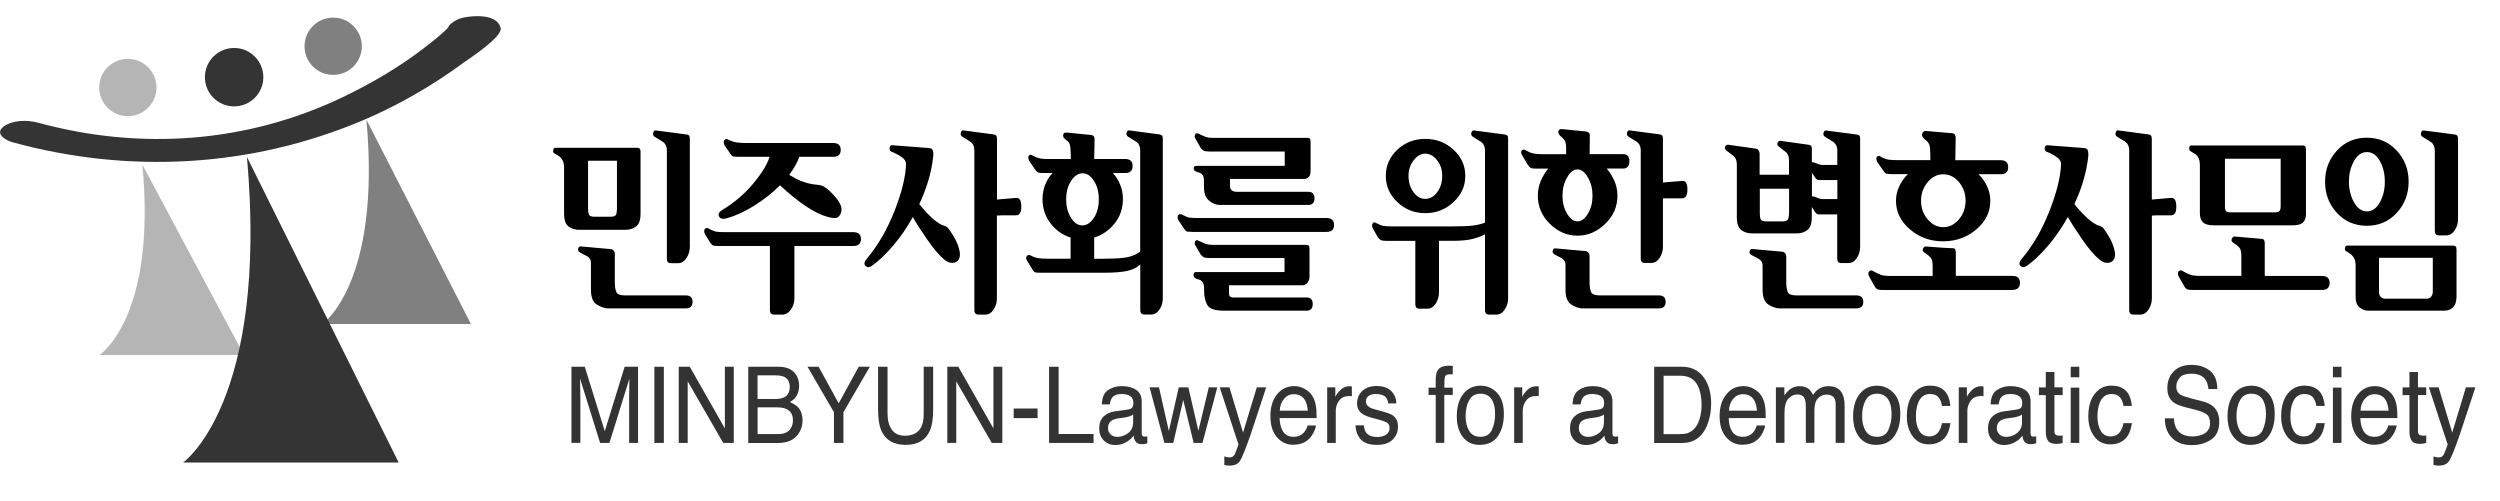 <?xml version="1.0" encoding="UTF-8"?>
<svg id="Layer_1" data-name="Layer 1" xmlns="http://www.w3.org/2000/svg" viewBox="0 0 396.18 79.34">
  <defs>
    <style>
      .cls-1, .cls-2, .cls-3, .cls-4, .cls-5 {
        stroke-width: 0px;
      }

      .cls-2 {
        fill: #343434;
      }

      .cls-3 {
        fill: gray;
      }

      .cls-4 {
        fill: #b5b5b5;
      }

      .cls-5 {
        fill: #333;
      }
    </style>
  </defs>
  <g>
    <g>
      <path class="cls-3" d="M57.34,7.33c0,2.5-2.03,4.54-4.54,4.54s-4.54-2.03-4.54-4.54,2.03-4.54,4.54-4.54,4.54,2.04,4.54,4.54h0Z"/>
      <path class="cls-4" d="M24.8,13.87c0,2.51-2.03,4.54-4.54,4.54s-4.54-2.04-4.54-4.54,2.03-4.54,4.54-4.54,4.54,2.03,4.54,4.54h0Z"/>
      <path class="cls-4" d="M22.56,26.09l16.1,30.17H15.77s9.09-5.91,6.79-30.17h0Z"/>
      <path class="cls-3" d="M58.07,18.98l16.56,32.37h-23.55s9.35-6.35,6.99-32.37h0Z"/>
      <path class="cls-2" d="M79.32,4.37c-.59-2.2-4.36-1.94-6.03-1.55-.66.15-1.27.47-1.79.91-.25.2-.39.4-.46.59-.11.14-.28.33-.56.59-1.1,1.01-2.27,1.93-3.45,2.83-3.96,3.02-8.27,5.53-12.76,7.68-15.2,7.26-32.05,8.44-48.25,4.02-1.65-.45-4.05-.45-5.47.64-1.46,1.12.39,2.18,1.44,2.47,18.46,5.04,37.76,4,55.42-3.44,5.69-2.4,11.12-5.55,16.1-9.21.82-.6,6.22-4.07,5.83-5.52h0Z"/>
      <path class="cls-2" d="M41.73,12.23c0,2.56-2.07,4.63-4.63,4.63s-4.63-2.07-4.63-4.63,2.08-4.63,4.63-4.63,4.63,2.07,4.63,4.63h0Z"/>
      <path class="cls-2" d="M39.15,24.91l24.03,48.39H29.01s13.57-9.48,10.13-48.39h0Z"/>
    </g>
    <path class="cls-1" d="M101.51,33.88c0,.97-.23,1.64-.7,2-.46.36-1.04.54-1.73.54h-7.29c-.67,0-1.24-.18-1.71-.54-.46-.36-.69-1.02-.69-2v-7.3c0-.46-.07-.83-.2-1.09-.13-.27-.29-.48-.47-.65-.25-.17-.48-.32-.72-.44-.23-.12-.35-.26-.35-.38,0-.13.03-.26.07-.4.05-.14.16-.2.35-.2h12.91c.19,0,.32.05.4.14.08.09.13.26.13.5v9.84h0ZM92.04,39.05l4.89.44c.33.15.5.39.5.73v4.66c.02.69.12,1.2.29,1.49.18.3.61.44,1.3.44h9.64c.73,0,1.09.34,1.09,1.03s-.36,1.03-1.09,1.03h-12.35c-.46,0-1.02-.19-1.68-.57-.65-.39-.98-1.17-.98-2.35v-4.28c0-.51-.23-.88-.7-1.11-.46-.23-.8-.41-1-.53-.3-.17-.4-.38-.32-.64.08-.25.21-.37.4-.34h0ZM97.77,25.47h-4.58v7.61c0,.4.05.72.14.94.09.22.41.33.95.33h2.43c.52,0,.83-.11.92-.33.09-.22.14-.54.14-.94v-7.61h0ZM109.31,39.14c0,.65-.18,1.25-.53,1.77-.35.53-.8.8-1.34.8h-1.09c-.24,0-.42-.06-.52-.17-.1-.12-.15-.31-.15-.59v-17.1c0-.66-.24-1.13-.72-1.43-.49-.29-.89-.54-1.2-.73-.25-.17-.32-.39-.24-.65.08-.27.21-.39.38-.37l4.89.64c.28.05.44.15.47.3.04.16.06.27.06.33v17.2h0Z"/>
    <path class="cls-1" d="M125.89,38.98v8.31c0,.66-.19,1.25-.57,1.78-.38.53-.83.79-1.35.79h-1.29c-.22,0-.39-.06-.5-.18-.11-.11-.17-.31-.17-.58v-10.12h-8.21c-.49,0-.77-.04-.87-.12-.09-.07-.21-.2-.37-.39l-.84-1.36c-.17-.36-.17-.63-.01-.83.16-.19.38-.2.65-.03.47.25.84.41,1.1.46.27.05.79.08,1.55.08h20.23c.8,0,1.2.37,1.2,1.09s-.4,1.1-1.2,1.1h-9.36ZM123.6,29.37c-1.17,1.18-2.52,2.25-4.04,3.2-1.52.96-2.99,1.63-4.4,2.03-.63.17-1.04.06-1.22-.32-.17-.38.03-.74.63-1.08,1.86-1.12,3.48-2.51,4.86-4.19,1.38-1.67,2.21-3.06,2.52-4.16h-5.03c-.48,0-.77-.04-.87-.11-.09-.07-.2-.2-.33-.4l-.92-1.33c-.15-.36-.14-.64.02-.83.16-.19.37-.2.63-.03.48.23.93.38,1.36.43.42.05.87.08,1.36.08h13.86c.8,0,1.2.37,1.2,1.1s-.4,1.09-1.2,1.09h-5.37c-.15.46-.37.94-.64,1.42-.28.47-.6.96-.95,1.44.73.44,1.31.75,1.74.92.44.17.85.31,1.22.41.52.13,1.01.21,1.47.24.45.03.83.14,1.13.33.65.42,1.31,1.05,1.98,1.89.67.84.89,1.59.64,2.27-.17.44-.4.7-.7.76-.3.06-.76.01-1.39-.16-1.03-.27-2.18-.84-3.47-1.7-1.28-.86-2.64-1.96-4.08-3.31h0Z"/>
    <path class="cls-1" d="M144.65,34.41c-.93,1.67-1.97,3.19-3.13,4.54-1.16,1.35-2.28,2.42-3.38,3.2-.39.25-.72.25-.99-.02-.27-.27-.19-.65.23-1.15,1.73-2.05,3.18-4.56,4.35-7.49,1.16-2.94,1.78-5.43,1.85-7.46,0-.53-.34-.98-1.02-1.36-.68-.38-1.11-.59-1.3-.63-.21-.09-.3-.28-.28-.59.02-.3.18-.45.48-.43l5.76.44c.35.03.56.17.63.46.07.29.08.58.04.9-.15,1.29-.42,2.58-.79,3.84-.39,1.27-.85,2.49-1.42,3.68l.03.03c.28.38.69.86,1.23,1.43.54.56,1.03,1.01,1.48,1.33.5.36.91.58,1.23.65.31.07.59.29.81.65.73,1.02,1.22,1.96,1.48,2.84.26.88.24,1.53-.08,1.95-.21.28-.52.42-.94.44s-.86-.17-1.33-.57c-.78-.66-1.67-1.7-2.66-3.14-1-1.44-1.75-2.61-2.25-3.52l-.03-.03h0ZM157.98,31.62l3.04-.26c.54-.05.82.41.83,1.35.01.94-.26,1.41-.83,1.41-2.03,0-3.04.01-3.04.04v13.13c0,.66-.18,1.25-.53,1.78-.35.53-.8.79-1.34.79h-1.03c-.22,0-.39-.06-.5-.18-.11-.11-.17-.31-.17-.58v-25.26c0-.66-.23-1.13-.71-1.43-.48-.29-.87-.54-1.19-.73-.24-.17-.33-.39-.25-.65.07-.27.21-.39.39-.37l4.81.64c.28.05.44.15.48.3.04.16.06.27.06.33v9.68h0Z"/>
    <path class="cls-1" d="M173.4,37.65v3.36h.89c1.62,0,2.92-.05,3.88-.17.97-.12,1.81-.44,2.52-.97v-16.03c0-.66-.24-1.13-.71-1.43-.47-.29-.87-.54-1.19-.73-.25-.17-.33-.39-.25-.65.07-.27.2-.39.39-.37l4.81.64c.28.05.43.15.48.3.04.16.05.27.05.33v25.35c0,.66-.17,1.25-.53,1.78-.36.53-.8.79-1.34.79h-1.03c-.22,0-.39-.06-.5-.18-.11-.11-.17-.31-.17-.58v-7.17c-.56.51-1.28.85-2.15,1.03-.88.18-2.07.27-3.6.27h-10.09c-.37,0-.62-.02-.77-.05-.14-.03-.27-.14-.4-.33l-.98-1.62c-.13-.24-.13-.44.01-.63.14-.19.33-.23.57-.13.41.23.8.38,1.18.44.37.07.89.1,1.56.1h3.63v-3.36c-1.25-.38-2.3-1.12-3.16-2.22-.86-1.1-1.29-2.39-1.29-3.87,0-.8.14-1.56.42-2.27.28-.71.67-1.33,1.18-1.86h-1.59c-.41,0-.67-.04-.79-.13-.12-.08-.26-.23-.41-.44l-.92-1.36c-.19-.43-.19-.72-.02-.86.18-.15.37-.14.57.03.35.19.69.33.99.41.31.08.71.13,1.21.13h3.85c0-.65-.03-1.27-.08-1.84-.05-.57-.26-.95-.61-1.14-.41-.27-.59-.55-.53-.84.05-.29.25-.41.59-.37l3.83.38c.2.02.35.1.45.24.09.14.13.32.11.56l-.06,3.01h4.92c.78,0,1.17.37,1.17,1.11s-.39,1.11-1.17,1.11h-1.96c.49.53.87,1.15,1.16,1.86.29.71.43,1.46.43,2.27,0,1.48-.44,2.77-1.31,3.86-.88,1.09-1.96,1.84-3.24,2.24h0ZM168.96,31.59c0,1.17.26,2.14.77,2.94.51.79,1.1,1.19,1.77,1.19.71,0,1.32-.4,1.85-1.19.52-.79.78-1.77.78-2.94s-.26-2.14-.77-2.93c-.51-.8-1.11-1.2-1.8-1.2s-1.3.4-1.82,1.2c-.52.79-.78,1.77-.78,2.93h0Z"/>
    <path class="cls-1" d="M188.87,36.74c-.48,0-.77-.03-.87-.09-.09-.06-.21-.2-.36-.41l-.89-1.34c-.17-.36-.17-.63-.02-.82.16-.19.38-.2.66-.04.47.26.84.4,1.12.45.28.04.81.06,1.59.06h20.11c.8,0,1.2.37,1.2,1.1s-.4,1.1-1.2,1.1h-21.34ZM206.97,38.8c.2,0,.35.05.43.15.08.09.12.26.12.49v4.38c0,.38-.11.71-.33.98-.22.27-.49.41-.81.41h-11.62v1.26c0,.19.04.34.1.45.06.1.2.18.4.22h11.82c.63,0,.95.35.95,1.04s-.32,1.05-.95,1.05h-13.19c-1.37,0-2.23-.3-2.57-.9-.33-.6-.5-1.34-.5-2.2v-.41c0-.8-.28-1.27-.84-1.42-.56-.13-.84-.38-.84-.71,0-.21.05-.34.14-.4.09-.05.19-.08.31-.08h13.97v-2.22s-3.96,0-11.93,0c-.41,0-.7-.04-.87-.13-.17-.08-.33-.22-.47-.41l-.84-1.43c-.15-.21-.17-.43-.06-.65.11-.22.28-.27.5-.14.41.19.77.35,1.09.48.32.13.75.19,1.29.19h14.7ZM191.63,24.01c-.41,0-.7-.04-.87-.13-.17-.08-.33-.22-.47-.41l-.84-1.49c-.15-.21-.17-.42-.06-.65.11-.22.28-.27.5-.15.41.19.77.35,1.09.48.32.13.75.19,1.29.19h14.95c.2,0,.33.06.39.19.06.13.08.3.08.51v4.57c0,.4-.09.71-.28.92-.19.21-.45.32-.78.32h-11.71v1.11c0,.34.1.57.3.71.19.14.43.21.71.21h11.37c.67,0,1.01.35,1.01,1.05s-.33,1.04-1.01,1.04h-14.08c-.62-.04-1.17-.28-1.66-.72-.49-.43-.75-1.1-.77-2.01v-1.14c0-.72-.27-1.14-.81-1.27-.54-.13-.81-.33-.81-.63,0-.19.04-.31.13-.35.09-.05.18-.07.3-.07h13.99v-2.28h-11.96Z"/>
    <path class="cls-1" d="M235.34,37.11c-.56.32-1.23.57-2,.76-.77.19-1.76.29-2.95.29h-2.35v8.19c0,.65-.18,1.24-.53,1.78-.35.53-.8.79-1.34.79h-1.2c-.24,0-.41-.06-.52-.17-.1-.12-.16-.31-.16-.59v-9.99h-4.63c-.41,0-.7-.05-.86-.14-.16-.1-.31-.24-.46-.43l-.81-1.46c-.13-.28-.13-.52,0-.73.12-.21.31-.23.57-.06.41.23.77.38,1.09.44.31.06.82.09,1.51.09h9.41c1.5,0,2.63-.05,3.35-.14.73-.1,1.35-.25,1.87-.46v-11.43c0-.66-.24-1.13-.73-1.43-.48-.29-.87-.54-1.17-.73-.26-.17-.35-.39-.26-.65.08-.27.21-.39.4-.37l4.86.64c.3.05.47.15.51.3.04.16.05.27.05.33v25.35c0,.66-.18,1.25-.54,1.78-.37.53-.82.79-1.36.79h-1.09c-.22,0-.39-.06-.5-.18-.11-.11-.17-.31-.17-.58v-11.99h0ZM225.87,22.01c1.73,0,3.22.57,4.47,1.71,1.24,1.14,1.87,2.53,1.87,4.15s-.63,3-1.87,4.16c-1.25,1.16-2.74,1.75-4.47,1.75s-3.21-.58-4.43-1.75c-1.22-1.16-1.83-2.55-1.83-4.16s.61-3.01,1.83-4.15c1.22-1.14,2.7-1.71,4.43-1.71h0ZM223.21,27.87c0,1,.26,1.85.78,2.57.53.72,1.15,1.08,1.88,1.08s1.38-.36,1.9-1.08c.52-.72.78-1.57.78-2.57s-.27-1.8-.82-2.49c-.55-.69-1.17-1.03-1.86-1.03s-1.28.34-1.83,1.03c-.55.69-.83,1.52-.83,2.49h0Z"/>
    <path class="cls-1" d="M245.34,26.72h-2.01c-.41,0-.68-.04-.8-.14-.12-.1-.26-.24-.4-.43l-.87-1.46c-.25-.42-.27-.72-.08-.87.18-.16.4-.15.64.02.41.23.78.39,1.13.47s.86.13,1.55.13h3.69v-.99c0-.36-.04-.66-.11-.92-.08-.25-.29-.53-.64-.83-.39-.32-.55-.61-.48-.89.08-.27.26-.39.54-.35l3.86.38c.15.02.28.08.4.17.12.09.18.26.18.5l-.03,2.92h5.31c.67,0,1,.38.99,1.14,0,.76-.34,1.14-.99,1.14h-2.6c.5.6.91,1.26,1.23,1.99.32.73.47,1.5.47,2.3,0,1.74-.65,3.23-1.94,4.47-1.29,1.25-2.76,1.88-4.4,1.88s-3.1-.63-4.37-1.88c-1.27-1.24-1.91-2.73-1.91-4.47,0-.8.15-1.57.46-2.3.31-.73.71-1.39,1.19-1.99h0ZM246.49,39.36l4.88.44c.36.15.53.4.53.73v4.35c.02.69.12,1.19.29,1.49.18.3.61.44,1.3.44h9.36c.74,0,1.11.34,1.11,1.03s-.37,1.03-1.11,1.03h-12.1c-.49,0-1.05-.19-1.69-.57-.65-.39-.97-1.17-.97-2.35v-3.97c0-.51-.24-.88-.69-1.11-.47-.23-.8-.41-1.01-.54-.3-.17-.41-.38-.32-.63.08-.25.22-.37.41-.35h0ZM247.61,31.01c0,1.1.24,2.05.73,2.86.48.8,1.03,1.21,1.65,1.21s1.16-.4,1.65-1.21c.49-.8.73-1.76.73-2.86s-.24-2.04-.73-2.89c-.49-.85-1.03-1.27-1.65-1.27s-1.17.42-1.65,1.27c-.49.85-.73,1.81-.73,2.89h0ZM263.53,28.92l3.04-.25c.56-.05.84.4.84,1.34s-.28,1.42-.84,1.42h-3.04v7.67c0,.66-.18,1.25-.53,1.78-.35.53-.8.79-1.34.79h-.97c-.25,0-.42-.06-.52-.17-.1-.12-.16-.31-.16-.59v-17.07c0-.66-.24-1.14-.73-1.44-.49-.29-.88-.54-1.2-.73-.24-.17-.32-.39-.24-.65.08-.26.21-.38.38-.36l4.77.63c.28.05.44.14.48.3.04.16.06.27.06.33v6.98h0Z"/>
    <path class="cls-1" d="M278.88,27.69h4.63v-2.22c0-.65-.16-1.11-.49-1.36-.32-.26-.65-.51-.96-.76-.34-.21-.47-.43-.39-.66.07-.24.22-.37.44-.38l4.5.63c.28.04.43.14.47.3.04.16.05.27.05.33v2.13c.22,0,.5.07.81.22.32.15.62.22.9.22h2.32v-2.28c0-.66-.24-1.13-.73-1.43-.49-.29-.88-.54-1.18-.73-.26-.17-.35-.39-.27-.65.08-.27.22-.39.4-.37l4.87.64c.3.05.45.15.49.3.03.16.04.27.04.33v17.17c0,.65-.18,1.25-.53,1.78-.36.53-.8.79-1.34.79h-1.09c-.24,0-.42-.06-.52-.18-.1-.11-.15-.31-.15-.59v-6.94h-2.94c-.11,0-.2-.03-.28-.08-.07-.06-.16-.14-.25-.24l-.56-.86v1.65c0,.97-.22,1.64-.7,2-.46.36-1.03.54-1.7.54h-7.07c-.67,0-1.24-.18-1.71-.54-.46-.36-.7-1.02-.7-2v-8.34c0-.66-.17-1.11-.5-1.37-.33-.26-.66-.51-.98-.76-.34-.21-.46-.44-.4-.67.06-.23.22-.36.46-.38l4.47.63c.3.05.48.28.56.7v3.43h0ZM277.68,39.46l4.89.44c.33.15.5.39.5.73v4.25c.02.69.12,1.2.29,1.49.18.3.62.44,1.33.44h9.47c.74,0,1.12.34,1.12,1.03s-.38,1.03-1.12,1.03h-12.18c-.48,0-1.04-.19-1.69-.57-.64-.39-.97-1.17-.97-2.35v-3.87c0-.51-.24-.88-.7-1.11-.46-.24-.81-.42-1.03-.54-.3-.17-.41-.38-.32-.63.08-.26.22-.37.41-.35h0ZM283.51,29.91h-4.63v3.91c0,.4.04.71.14.94.1.22.41.33.95.33h2.49c.52,0,.83-.14.92-.42.09-.27.14-.66.14-1.17v-3.59h0ZM287.14,27.4v3.71c.22,0,.5.07.81.22.32.15.62.22.9.22h2.32v-3.01h-2.94c-.11,0-.2-.03-.28-.08-.07-.05-.16-.13-.25-.24-.37-.57-.56-.84-.56-.82h0Z"/>
    <path class="cls-1" d="M318.93,45.96h-20.51c-.48,0-.8-.05-.95-.14-.15-.1-.28-.25-.4-.46l-.86-1.53c-.17-.36-.17-.63,0-.83.17-.19.38-.2.64-.03.46.26.86.44,1.18.57.31.13.85.19,1.61.19h6.63v-1.56c0-.65-.1-1.1-.3-1.32-.19-.22-.47-.46-.83-.72-.39-.19-.53-.42-.41-.69.12-.28.28-.41.46-.38,2.14.17,3.59.27,4.36.28.15,0,.25.08.31.22.06.15.08.28.08.38v3.78h8.97c.79,0,1.2.37,1.2,1.11s-.41,1.11-1.2,1.11h0ZM302.35,27.59h-2.71c-.41,0-.67-.04-.81-.12-.13-.08-.26-.24-.39-.44l-.95-1.36c-.19-.42-.19-.71,0-.86.18-.15.37-.14.56.03.41.23.8.38,1.17.45.37.06.89.09,1.56.09h5.13c0-.81-.02-1.46-.06-1.96-.05-.51-.26-.9-.63-1.18-.51-.36-.7-.71-.6-1.04.1-.34.32-.49.66-.44l4.08.35c.2.02.35.1.44.24.09.14.13.32.12.55l-.06,3.49h7.21c.78,0,1.17.37,1.17,1.11s-.39,1.11-1.17,1.11h-3.53c.58.57,1.04,1.21,1.37,1.94.33.72.5,1.48.5,2.28,0,1.76-.74,3.27-2.21,4.52-1.47,1.25-3.23,1.89-5.28,1.89s-3.78-.63-5.25-1.89c-1.47-1.26-2.21-2.77-2.21-4.52,0-.8.17-1.57.51-2.28.33-.73.78-1.37,1.36-1.94h0ZM311.49,31.81c0-1.12-.35-2.1-1.04-2.94-.7-.84-1.54-1.25-2.5-1.25s-1.78.42-2.47,1.25c-.71.84-1.05,1.82-1.05,2.94s.34,2.1,1.05,2.94c.69.83,1.52,1.25,2.47,1.25s1.8-.42,2.5-1.25c.69-.84,1.04-1.81,1.04-2.94h0Z"/>
    <path class="cls-1" d="M327.68,34.41c-.93,1.67-1.98,3.19-3.13,4.54-1.15,1.35-2.28,2.42-3.38,3.2-.39.25-.72.25-.99-.02-.27-.27-.19-.65.24-1.15,1.73-2.05,3.18-4.56,4.34-7.49,1.16-2.94,1.78-5.43,1.86-7.46,0-.53-.34-.98-1.02-1.36-.68-.38-1.11-.59-1.3-.63-.2-.09-.29-.28-.28-.59.02-.3.18-.45.48-.43l5.76.44c.35.03.56.17.63.46.06.29.08.58.04.9-.15,1.29-.41,2.58-.79,3.84-.38,1.27-.85,2.49-1.41,3.68l.03.03c.28.38.69.86,1.23,1.43.54.56,1.03,1.01,1.48,1.33.5.36.91.58,1.23.65.32.07.59.29.82.65.72,1.02,1.22,1.96,1.47,2.84.27.88.23,1.53-.08,1.95-.21.28-.52.42-.94.44-.42.02-.86-.17-1.32-.57-.79-.66-1.68-1.7-2.67-3.14-1-1.44-1.75-2.61-2.25-3.52l-.03-.03h0ZM341.01,31.62l3.05-.26c.54-.05.82.41.82,1.35.02.94-.26,1.41-.82,1.41-2.03,0-3.05.01-3.05.04v13.13c0,.66-.18,1.25-.53,1.78-.36.53-.8.79-1.35.79h-1.03c-.22,0-.39-.06-.51-.18-.11-.11-.17-.31-.17-.58v-25.26c0-.66-.24-1.13-.71-1.43-.48-.29-.87-.54-1.19-.73-.25-.17-.33-.39-.25-.65.07-.27.2-.39.39-.37l4.81.64c.28.05.43.15.47.3.04.16.06.27.06.33v9.68h0Z"/>
    <path class="cls-1" d="M355.19,43.73v-3.14c0-.65-.1-1.09-.29-1.32-.2-.23-.47-.46-.83-.71-.39-.19-.52-.42-.4-.7.12-.28.28-.4.46-.38,2.14.19,3.59.32,4.36.38.15.02.26.1.32.23.06.14.09.27.09.37v5.27h9.08c.8,0,1.2.38,1.2,1.11s-.4,1.11-1.2,1.11h-20.5c-.49,0-.8-.05-.96-.14-.15-.1-.27-.25-.39-.47l-.87-1.52c-.17-.36-.17-.63,0-.83.17-.19.38-.2.64-.03.46.26.86.44,1.18.57.32.12.86.19,1.62.19h6.48ZM365.44,33.83c0,.64-.16,1.11-.47,1.42-.32.31-.87.46-1.65.46h-12.49c-.82,0-1.4-.16-1.72-.48-.32-.31-.49-.78-.49-1.4v-7.62c0-.46-.06-.83-.18-1.09-.12-.27-.28-.48-.49-.65-.25-.17-.48-.31-.7-.44-.22-.13-.33-.26-.33-.38s.02-.26.05-.4c.04-.14.15-.2.34-.2h17.6c.18,0,.32.04.4.14.09.1.12.26.12.5v10.15h0ZM352.59,32.73c0,.33.06.57.18.72.12.13.34.2.66.2h7.18c.3,0,.51-.07.63-.22.11-.15.18-.39.18-.73v-7.55h-8.83v7.58h0Z"/>
    <path class="cls-1" d="M375.08,21.82c1.88,0,3.45.67,4.72,2.03,1.26,1.35,1.9,3,1.9,4.95s-.64,3.6-1.9,4.95c-1.27,1.36-2.84,2.03-4.72,2.03s-3.48-.67-4.73-2.03c-1.26-1.35-1.89-3-1.89-4.95s.63-3.59,1.89-4.95c1.25-1.35,2.84-2.03,4.73-2.03h0ZM389.28,47.14c-.02.72-.2,1.24-.56,1.58-.35.34-.8.51-1.34.51h-12.18c-.45,0-.88-.18-1.29-.53-.41-.35-.61-.88-.61-1.6v-5.01c0-.47-.07-.84-.2-1.1-.13-.26-.3-.48-.5-.65-.2-.17-.42-.31-.66-.44-.23-.13-.34-.25-.34-.38s.02-.26.07-.4c.05-.14.15-.2.32-.2h16.74c.2,0,.34.05.43.14.08.09.13.26.13.49v7.58h0ZM372.24,28.79c0,1.23.27,2.32.81,3.28.54.95,1.22,1.43,2.04,1.43s1.53-.48,2.05-1.43c.53-.96.79-2.05.79-3.28s-.26-2.33-.79-3.28c-.53-.94-1.22-1.41-2.05-1.41s-1.5.47-2.04,1.41c-.54.95-.81,2.04-.81,3.28h0ZM377.01,46.25c0,.36.09.63.27.8.17.18.4.28.68.28h6.62c.26,0,.49-.1.67-.3.18-.21.28-.47.28-.78v-5.4h-8.52v5.4h0ZM385.84,23.85c0-.66-.25-1.13-.73-1.43-.49-.29-.89-.54-1.2-.73-.25-.17-.32-.39-.24-.65.08-.27.21-.39.38-.37l4.94.64c.28.05.44.15.48.3.04.16.06.27.06.33v12.79c0,.66-.18,1.24-.53,1.77-.35.53-.8.8-1.34.8h-1.14c-.25,0-.42-.06-.52-.18-.1-.12-.15-.31-.15-.59v-12.69h0Z"/>
  </g>
  <g>
    <path class="cls-5" d="M90.54,58.12h2.13l3.17,10.21,3.15-10.21h2.12v12.07h-1.41v-7.12c0-.25,0-.66.02-1.23.01-.57.02-1.18.02-1.83l-3.16,10.18h-1.48l-3.17-10.18v.37c0,.29,0,.74.02,1.35.01.6.02,1.05.02,1.33v7.12h-1.41v-12.07h0Z"/>
    <polygon class="cls-5" points="103.7 58.12 105.2 58.12 105.2 70.19 103.7 70.19 103.7 58.12 103.7 58.12"/>
    <polygon class="cls-5" points="107.56 58.12 109.31 58.12 114.87 67.89 114.87 58.12 116.28 58.12 116.28 70.19 114.61 70.19 108.98 60.43 108.98 70.19 107.56 70.19 107.56 58.12 107.56 58.12"/>
    <path class="cls-5" d="M118.59,58.12h4.78c1.31,0,2.23.42,2.79,1.27.32.5.48,1.08.48,1.73,0,.76-.2,1.39-.59,1.88-.21.26-.5.5-.88.71.56.24.98.51,1.27.8.5.52.74,1.25.74,2.17,0,.78-.23,1.48-.68,2.11-.67.94-1.74,1.41-3.21,1.41h-4.71v-12.07h0ZM122.82,63.23c.64,0,1.14-.1,1.49-.29.56-.3.84-.85.84-1.63s-.3-1.32-.89-1.6c-.34-.15-.84-.23-1.5-.23h-2.71v3.75h2.76ZM123.32,68.79c.92,0,1.58-.29,1.97-.87.25-.37.37-.81.37-1.33,0-.88-.36-1.47-1.08-1.79-.39-.17-.89-.25-1.53-.25h-2.99v4.24h3.25Z"/>
    <polygon class="cls-5" points="127.97 58.12 129.73 58.12 132.91 63.92 136.08 58.12 137.84 58.12 133.66 65.33 133.66 70.19 132.16 70.19 132.16 65.33 127.97 58.12 127.97 58.12"/>
    <path class="cls-5" d="M140.65,58.12v7.44c0,.87.15,1.6.46,2.18.45.87,1.21,1.31,2.28,1.31,1.28,0,2.16-.48,2.62-1.42.25-.51.37-1.2.37-2.07v-7.44h1.5v6.77c0,1.48-.18,2.62-.55,3.43-.67,1.45-1.94,2.18-3.81,2.18s-3.14-.73-3.82-2.18c-.37-.8-.55-1.95-.55-3.43v-6.77h1.5Z"/>
    <polygon class="cls-5" points="150.12 58.12 151.87 58.12 157.43 67.89 157.43 58.12 158.84 58.12 158.84 70.19 157.17 70.19 151.54 60.43 151.54 70.19 150.12 70.19 150.12 58.12 150.12 58.12"/>
    <polygon class="cls-5" points="160.64 64.74 164.43 64.74 164.43 66.26 160.64 66.26 160.64 64.74 160.64 64.74"/>
    <polygon class="cls-5" points="166.25 58.12 167.76 58.12 167.76 68.78 173.3 68.78 173.3 70.19 166.25 70.19 166.25 58.12 166.25 58.12"/>
    <path class="cls-5" d="M178.89,64.86c.31-.04.52-.19.62-.42.06-.13.1-.32.1-.57,0-.5-.17-.87-.49-1.09-.33-.23-.8-.34-1.41-.34-.71,0-1.21.21-1.5.62-.16.23-.27.57-.33,1.03h-1.27c.03-1.09.35-1.84.97-2.26.62-.43,1.34-.64,2.16-.64.95,0,1.72.2,2.31.59.59.39.88,1.01.88,1.84v5.06c0,.15.03.27.09.37.06.09.18.14.36.14.06,0,.13,0,.2-.01.08,0,.15-.02.24-.03v1.1c-.21.06-.37.1-.48.12-.11.02-.26.02-.45.02-.46,0-.8-.18-1.01-.54-.12-.19-.19-.47-.24-.81-.28.4-.67.75-1.19,1.04-.52.3-1.09.44-1.71.44-.75,0-1.36-.25-1.84-.74-.48-.5-.71-1.12-.71-1.87,0-.82.23-1.45.69-1.9.47-.45,1.08-.73,1.84-.83l2.16-.3h0ZM176.02,68.86c.29.25.63.37,1.02.37.48,0,.95-.12,1.39-.37.76-.4,1.14-1.06,1.14-1.97v-1.19c-.16.12-.38.22-.64.3-.26.08-.52.14-.77.17l-.82.11c-.49.07-.86.18-1.11.33-.43.26-.64.67-.64,1.23,0,.43.14.76.43,1.01h0Z"/>
    <polygon class="cls-5" points="183.67 61.38 185.23 68.32 186.8 61.38 188.32 61.38 189.91 68.28 191.56 61.38 192.91 61.38 190.56 70.19 189.16 70.19 187.51 63.37 185.93 70.19 184.52 70.19 182.18 61.38 183.67 61.38 183.67 61.38"/>
    <path class="cls-5" d="M199.16,61.38h1.5c-.19.56-.62,1.85-1.27,3.86-.49,1.52-.9,2.75-1.23,3.71-.79,2.25-1.34,3.61-1.66,4.1-.32.49-.87.74-1.65.74-.19,0-.34-.01-.45-.03-.1-.02-.23-.05-.38-.09v-1.34c.23.07.41.11.51.13.1.02.19.03.28.03.25,0,.43-.05.55-.14.12-.09.22-.2.3-.33.03-.04.11-.27.27-.67.16-.4.27-.7.34-.9l-2.98-9.07h1.54l2.16,7.18,2.18-7.18h0Z"/>
    <path class="cls-5" d="M206.77,61.64c.53.29.94.67,1.22,1.13.27.44.45.96.54,1.54.08.41.12,1.05.12,1.94h-5.87c.02.9.21,1.61.57,2.16.36.54.91.81,1.67.81.71,0,1.26-.26,1.68-.77.24-.3.41-.64.52-1.03h1.32c-.03.32-.15.68-.35,1.08-.2.4-.42.72-.66.97-.41.43-.91.73-1.52.88-.33.09-.7.13-1.11.13-1,0-1.84-.4-2.54-1.19-.69-.8-1.04-1.91-1.04-3.35s.35-2.55,1.04-3.43c.7-.88,1.61-1.32,2.74-1.32.56,0,1.12.14,1.66.44h0ZM207.25,65.08c-.06-.64-.18-1.15-.38-1.54-.37-.71-.99-1.07-1.84-1.07-.62,0-1.13.25-1.55.74-.42.49-.64,1.11-.67,1.87h4.45Z"/>
    <path class="cls-5" d="M210.32,61.38h1.29v1.53c.1-.29.36-.65.77-1.07.41-.42.88-.63,1.42-.63.03,0,.07,0,.13,0,.06,0,.16.02.3.03v1.55c-.08-.01-.15-.02-.22-.03-.06,0-.14,0-.22,0-.68,0-1.2.24-1.57.72-.37.48-.54,1.03-.54,1.65v5.06h-1.36v-8.81h0Z"/>
    <path class="cls-5" d="M216.14,67.4c.04.49.15.87.34,1.13.34.48.95.72,1.81.72.5,0,.96-.12,1.34-.35.39-.24.58-.61.58-1.1,0-.38-.15-.66-.46-.86-.2-.12-.59-.26-1.18-.42l-1.09-.29c-.69-.19-1.21-.39-1.54-.62-.59-.4-.88-.95-.88-1.66,0-.83.28-1.5.84-2.01.56-.51,1.3-.77,2.23-.77,1.23,0,2.12.39,2.66,1.17.33.49.5,1.02.49,1.59h-1.29c-.02-.33-.13-.63-.32-.91-.31-.38-.86-.58-1.64-.58-.51,0-.9.11-1.17.32-.27.21-.4.5-.4.84,0,.38.17.68.53.91.2.14.5.26.89.36l.9.24c.98.26,1.64.5,1.97.74.53.38.79.97.79,1.78s-.27,1.46-.83,2.02c-.55.57-1.39.85-2.51.85-1.21,0-2.07-.3-2.58-.89-.51-.59-.77-1.33-.81-2.21h1.31Z"/>
    <path class="cls-5" d="M227.81,58.71c.31-.51.92-.76,1.84-.76.08,0,.17,0,.26.01.09,0,.2.01.31.03v1.34c-.14,0-.24-.01-.3-.01-.06,0-.12,0-.18,0-.42,0-.66.11-.74.34-.08.23-.12.82-.12,1.77h1.34v1.16h-1.34v7.59h-1.36v-7.59h-1.13v-1.16h1.13v-1.38c.02-.61.12-1.06.29-1.34h0Z"/>
    <path class="cls-5" d="M237.25,62.26c.71.75,1.07,1.86,1.07,3.33s-.31,2.59-.94,3.52c-.63.92-1.6,1.39-2.93,1.39-1.1,0-1.97-.41-2.62-1.23-.65-.82-.97-1.92-.97-3.3,0-1.48.34-2.66,1.02-3.53.68-.87,1.6-1.32,2.75-1.32,1.03,0,1.91.38,2.62,1.14h0ZM236.43,68.11c.33-.74.5-1.57.5-2.49,0-.82-.12-1.49-.36-2.01-.38-.81-1.04-1.22-1.96-1.22-.82,0-1.42.35-1.79,1.04-.38.69-.56,1.53-.56,2.5s.19,1.72.56,2.35c.37.62.97.94,1.78.94.89,0,1.5-.37,1.83-1.12h0Z"/>
    <path class="cls-5" d="M239.94,61.38h1.29v1.53c.1-.29.36-.65.77-1.07.41-.42.89-.63,1.42-.63.03,0,.07,0,.13,0,.06,0,.16.02.3.03v1.55c-.08-.01-.15-.02-.21-.03-.07,0-.15,0-.22,0-.68,0-1.21.24-1.57.72-.36.48-.54,1.03-.54,1.65v5.06h-1.36v-8.81h0Z"/>
    <path class="cls-5" d="M253.49,64.86c.31-.04.52-.19.63-.42.06-.13.09-.32.09-.57,0-.5-.17-.87-.49-1.09-.33-.23-.8-.34-1.41-.34-.71,0-1.21.21-1.5.62-.16.23-.27.57-.33,1.03h-1.27c.03-1.09.35-1.84.97-2.26.62-.43,1.34-.64,2.16-.64.95,0,1.72.2,2.31.59.58.39.88,1.01.88,1.84v5.06c0,.15.03.27.08.37.06.09.18.14.37.14.06,0,.12,0,.2-.01.07,0,.16-.02.24-.03v1.1c-.21.06-.37.1-.48.12-.11.02-.26.02-.45.02-.46,0-.8-.18-1.01-.54-.12-.19-.19-.47-.24-.81-.27.4-.67.75-1.19,1.04-.52.3-1.09.44-1.71.44-.75,0-1.36-.25-1.84-.74-.47-.5-.7-1.12-.7-1.87,0-.82.23-1.45.69-1.9.47-.45,1.08-.73,1.84-.83l2.16-.3h0ZM250.62,68.86c.29.25.63.37,1.02.37.49,0,.95-.12,1.4-.37.76-.4,1.14-1.06,1.14-1.97v-1.19c-.17.12-.38.22-.64.3-.26.08-.52.14-.77.17l-.82.11c-.49.07-.86.18-1.11.33-.43.26-.64.67-.64,1.23,0,.43.14.76.43,1.01h0Z"/>
    <path class="cls-5" d="M262.13,58.12h4.43c1.5,0,2.67.59,3.5,1.77.74,1.06,1.11,2.42,1.11,4.08,0,1.29-.22,2.44-.66,3.48-.77,1.83-2.09,2.75-3.96,2.75h-4.41v-12.07h0ZM266.26,68.79c.5,0,.91-.05,1.23-.17.57-.21,1.05-.62,1.42-1.23.29-.49.5-1.12.63-1.87.08-.45.11-.88.11-1.26,0-1.49-.27-2.65-.8-3.48-.54-.83-1.41-1.24-2.6-1.24h-2.62v9.26h2.63Z"/>
    <path class="cls-5" d="M277.94,61.64c.54.29.94.67,1.22,1.13.27.44.45.96.54,1.54.08.41.12,1.05.12,1.94h-5.87c.02.9.21,1.61.57,2.16.36.54.92.81,1.68.81.7,0,1.26-.26,1.68-.77.24-.3.41-.64.52-1.03h1.32c-.03.32-.15.68-.34,1.08-.2.4-.42.72-.67.97-.41.43-.91.73-1.52.88-.33.09-.69.13-1.11.13-1,0-1.84-.4-2.53-1.19-.7-.8-1.04-1.91-1.04-3.35s.35-2.55,1.05-3.43c.7-.88,1.61-1.32,2.74-1.32.57,0,1.12.14,1.66.44h0ZM278.43,65.08c-.06-.64-.18-1.15-.38-1.54-.37-.71-.98-1.07-1.84-1.07-.62,0-1.14.25-1.55.74-.42.49-.64,1.11-.67,1.87h4.44Z"/>
    <path class="cls-5" d="M281.45,61.38h1.32v1.26c.32-.43.62-.74.87-.94.45-.33.96-.5,1.53-.5.64,0,1.16.17,1.55.51.22.2.42.49.6.87.3-.47.66-.82,1.07-1.04.41-.23.87-.34,1.38-.34,1.09,0,1.83.42,2.23,1.28.21.46.32,1.08.32,1.85v5.85h-1.42v-6.11c0-.59-.14-.99-.41-1.21-.27-.22-.6-.33-1-.33-.54,0-1,.19-1.38.58-.39.38-.58,1.04-.58,1.94v5.12h-1.36v-5.74c0-.59-.07-1.03-.2-1.3-.21-.41-.59-.62-1.15-.62-.51,0-.98.22-1.4.65-.42.43-.63,1.22-.63,2.36v4.66h-1.36v-8.81h0Z"/>
    <path class="cls-5" d="M300.08,62.26c.72.75,1.07,1.86,1.07,3.33s-.32,2.59-.95,3.52c-.63.92-1.6,1.39-2.93,1.39-1.1,0-1.98-.41-2.63-1.23-.65-.82-.97-1.92-.97-3.3,0-1.48.34-2.66,1.03-3.53.68-.87,1.6-1.32,2.75-1.32,1.03,0,1.9.38,2.62,1.14h0ZM299.26,68.11c.33-.74.5-1.57.5-2.49,0-.82-.12-1.49-.36-2.01-.38-.81-1.04-1.22-1.96-1.22-.82,0-1.42.35-1.79,1.04-.37.69-.56,1.53-.56,2.5s.19,1.72.56,2.35c.38.62.97.94,1.79.94.89,0,1.5-.37,1.83-1.12h0Z"/>
    <path class="cls-5" d="M308.05,61.85c.57.48.91,1.31,1.03,2.48h-1.33c-.07-.54-.26-.99-.54-1.35-.29-.36-.75-.54-1.38-.54-.86,0-1.48.46-1.85,1.38-.24.6-.36,1.33-.36,2.21s.17,1.62.52,2.23c.34.6.88.9,1.61.9.55,0,1-.19,1.33-.56.33-.38.55-.89.67-1.54h1.33c-.15,1.17-.52,2.02-1.13,2.56-.61.54-1.37.8-2.31.8-1.06,0-1.9-.42-2.52-1.26-.63-.84-.94-1.89-.94-3.15,0-1.55.34-2.75,1.03-3.61.68-.86,1.57-1.29,2.63-1.29.91,0,1.65.24,2.22.73h0Z"/>
    <path class="cls-5" d="M310.41,61.38h1.29v1.53c.1-.29.36-.65.77-1.07.41-.42.89-.63,1.42-.63.03,0,.08,0,.14,0,.06,0,.16.02.3.03v1.55c-.08-.01-.15-.02-.22-.03-.07,0-.14,0-.22,0-.68,0-1.2.24-1.57.72-.37.48-.55,1.03-.55,1.65v5.06h-1.36v-8.81h0Z"/>
    <path class="cls-5" d="M319.75,64.86c.31-.04.52-.19.63-.42.06-.13.09-.32.09-.57,0-.5-.17-.87-.5-1.09-.33-.23-.8-.34-1.41-.34-.7,0-1.21.21-1.5.62-.16.23-.27.57-.33,1.03h-1.27c.03-1.09.35-1.84.97-2.26.62-.43,1.34-.64,2.16-.64.95,0,1.72.2,2.32.59.58.39.88,1.01.88,1.84v5.06c0,.15.03.27.08.37.06.09.18.14.37.14.06,0,.13,0,.2-.01.07,0,.15-.02.24-.03v1.1c-.21.06-.37.1-.48.12-.11.02-.27.02-.46.02-.46,0-.8-.18-1.01-.54-.12-.19-.19-.47-.24-.81-.27.4-.67.75-1.19,1.04-.52.3-1.09.44-1.71.44-.75,0-1.36-.25-1.84-.74-.48-.5-.71-1.12-.71-1.87,0-.82.23-1.45.7-1.9.46-.45,1.08-.73,1.84-.83l2.16-.3h0ZM316.88,68.86c.29.25.63.37,1.02.37.49,0,.95-.12,1.39-.37.76-.4,1.14-1.06,1.14-1.97v-1.19c-.17.12-.38.22-.64.3-.26.08-.52.14-.77.17l-.82.11c-.49.07-.86.18-1.12.33-.42.26-.64.67-.64,1.23,0,.43.15.76.43,1.01h0Z"/>
    <path class="cls-5" d="M324.21,58.95h1.36v2.43h1.31v1.23h-1.31v5.73c0,.3.1.51.29.61.1.06.28.09.53.09.07,0,.14,0,.21,0,.07,0,.17-.02.27-.03v1.18c-.16.05-.32.09-.49.11-.17.03-.35.04-.55.04-.64,0-1.07-.18-1.3-.53-.22-.35-.33-.81-.33-1.37v-5.82h-1.09v-1.23h1.09v-2.43h0Z"/>
    <path class="cls-5" d="M328.15,59.79h1.36v-1.67h-1.36v1.67h0ZM328.15,70.19h1.36v-8.76h-1.36v8.76h0Z"/>
    <path class="cls-5" d="M336.81,61.85c.57.48.91,1.31,1.03,2.48h-1.33c-.07-.54-.26-.99-.54-1.35-.29-.36-.75-.54-1.37-.54-.86,0-1.48.46-1.85,1.38-.24.6-.36,1.33-.36,2.21s.17,1.62.51,2.23c.34.6.88.9,1.61.9.55,0,1-.19,1.33-.56.33-.38.55-.89.67-1.54h1.33c-.15,1.17-.53,2.02-1.13,2.56-.61.54-1.37.8-2.31.8-1.06,0-1.9-.42-2.52-1.26-.63-.84-.94-1.89-.94-3.15,0-1.55.34-2.75,1.03-3.61.68-.86,1.56-1.29,2.63-1.29.91,0,1.65.24,2.21.73h0Z"/>
    <path class="cls-5" d="M344.5,66.29c.03.68.17,1.24.43,1.67.48.8,1.32,1.2,2.52,1.2.54,0,1.04-.09,1.48-.26.87-.34,1.3-.95,1.3-1.83,0-.66-.18-1.13-.55-1.41-.37-.27-.95-.51-1.73-.71l-1.45-.37c-.96-.24-1.62-.5-2.02-.79-.68-.5-1.02-1.25-1.02-2.26,0-1.08.33-1.97,1-2.67.67-.69,1.62-1.04,2.85-1.04,1.13,0,2.09.31,2.88.91.79.61,1.19,1.59,1.19,2.93h-1.4c-.08-.65-.23-1.14-.47-1.49-.43-.63-1.18-.95-2.23-.95-.85,0-1.47.2-1.84.61-.37.41-.56.88-.56,1.42,0,.59.22,1.02.65,1.3.29.17.94.39,1.95.65l1.5.39c.73.18,1.29.44,1.68.77.68.56,1.03,1.38,1.03,2.45,0,1.34-.43,2.29-1.31,2.87-.87.57-1.88.86-3.04.86-1.34,0-2.39-.38-3.15-1.15-.75-.77-1.13-1.79-1.12-3.1h1.42Z"/>
    <path class="cls-5" d="M359.41,62.26c.71.75,1.07,1.86,1.07,3.33s-.31,2.59-.95,3.52c-.63.92-1.6,1.39-2.93,1.39-1.1,0-1.98-.41-2.63-1.23-.65-.82-.97-1.92-.97-3.3,0-1.48.34-2.66,1.02-3.53.68-.87,1.6-1.32,2.76-1.32,1.03,0,1.9.38,2.62,1.14h0ZM358.59,68.11c.33-.74.5-1.57.5-2.49,0-.82-.12-1.49-.36-2.01-.38-.81-1.04-1.22-1.96-1.22-.82,0-1.42.35-1.79,1.04-.38.69-.56,1.53-.56,2.5s.18,1.72.56,2.35c.37.62.97.94,1.79.94.89,0,1.5-.37,1.83-1.12h0Z"/>
    <path class="cls-5" d="M367.38,61.85c.57.48.91,1.31,1.02,2.48h-1.32c-.08-.54-.26-.99-.54-1.35s-.75-.54-1.37-.54c-.87,0-1.48.46-1.85,1.38-.24.6-.36,1.33-.36,2.21s.17,1.62.51,2.23c.34.6.88.9,1.61.9.56,0,1-.19,1.33-.56.33-.38.56-.89.68-1.54h1.32c-.15,1.17-.52,2.02-1.13,2.56-.6.54-1.38.8-2.31.8-1.06,0-1.9-.42-2.53-1.26-.62-.84-.94-1.89-.94-3.15,0-1.55.34-2.75,1.03-3.61.69-.86,1.57-1.29,2.63-1.29.91,0,1.65.24,2.22.73h0Z"/>
    <path class="cls-5" d="M369.7,58.12h1.36v1.67h-1.36v-1.67h0ZM369.7,61.43h1.36v8.76h-1.36v-8.76h0Z"/>
    <path class="cls-5" d="M378.04,61.64c.54.29.95.67,1.22,1.13.27.44.45.96.54,1.54.08.41.12,1.05.12,1.94h-5.87c.02.9.21,1.61.57,2.16.36.54.91.81,1.67.81.71,0,1.26-.26,1.68-.77.24-.3.41-.64.51-1.03h1.32c-.03.32-.15.68-.34,1.08-.2.4-.42.72-.66.97-.41.43-.92.73-1.52.88-.33.09-.7.13-1.1.13-1,0-1.84-.4-2.54-1.19-.7-.8-1.04-1.91-1.04-3.35s.34-2.55,1.04-3.43c.69-.88,1.61-1.32,2.74-1.32.56,0,1.12.14,1.65.44h0ZM378.52,65.08c-.05-.64-.18-1.15-.38-1.54-.37-.71-.98-1.07-1.84-1.07-.62,0-1.13.25-1.55.74-.42.49-.64,1.11-.67,1.87h4.44Z"/>
    <path class="cls-5" d="M381.82,58.95h1.36v2.43h1.31v1.23h-1.31v5.73c0,.3.1.51.3.61.1.06.28.09.53.09.06,0,.14,0,.21,0,.07,0,.16-.02.27-.03v1.18c-.16.05-.32.09-.49.11-.16.03-.35.04-.54.04-.63,0-1.07-.18-1.29-.53-.22-.35-.34-.81-.34-1.37v-5.82h-1.09v-1.23h1.09v-2.43h0Z"/>
    <path class="cls-5" d="M390.78,61.38h1.5c-.19.56-.62,1.85-1.27,3.86-.49,1.52-.9,2.75-1.23,3.71-.78,2.25-1.34,3.61-1.66,4.1-.32.49-.87.74-1.66.74-.19,0-.34-.01-.45-.03-.1-.02-.22-.05-.37-.09v-1.34c.23.07.41.11.5.13.11.02.2.03.28.03.25,0,.44-.05.56-.14.11-.09.21-.2.3-.33.02-.04.11-.27.27-.67.16-.4.27-.7.34-.9l-2.98-9.07h1.54l2.16,7.18,2.17-7.18h0Z"/>
  </g>
</svg>